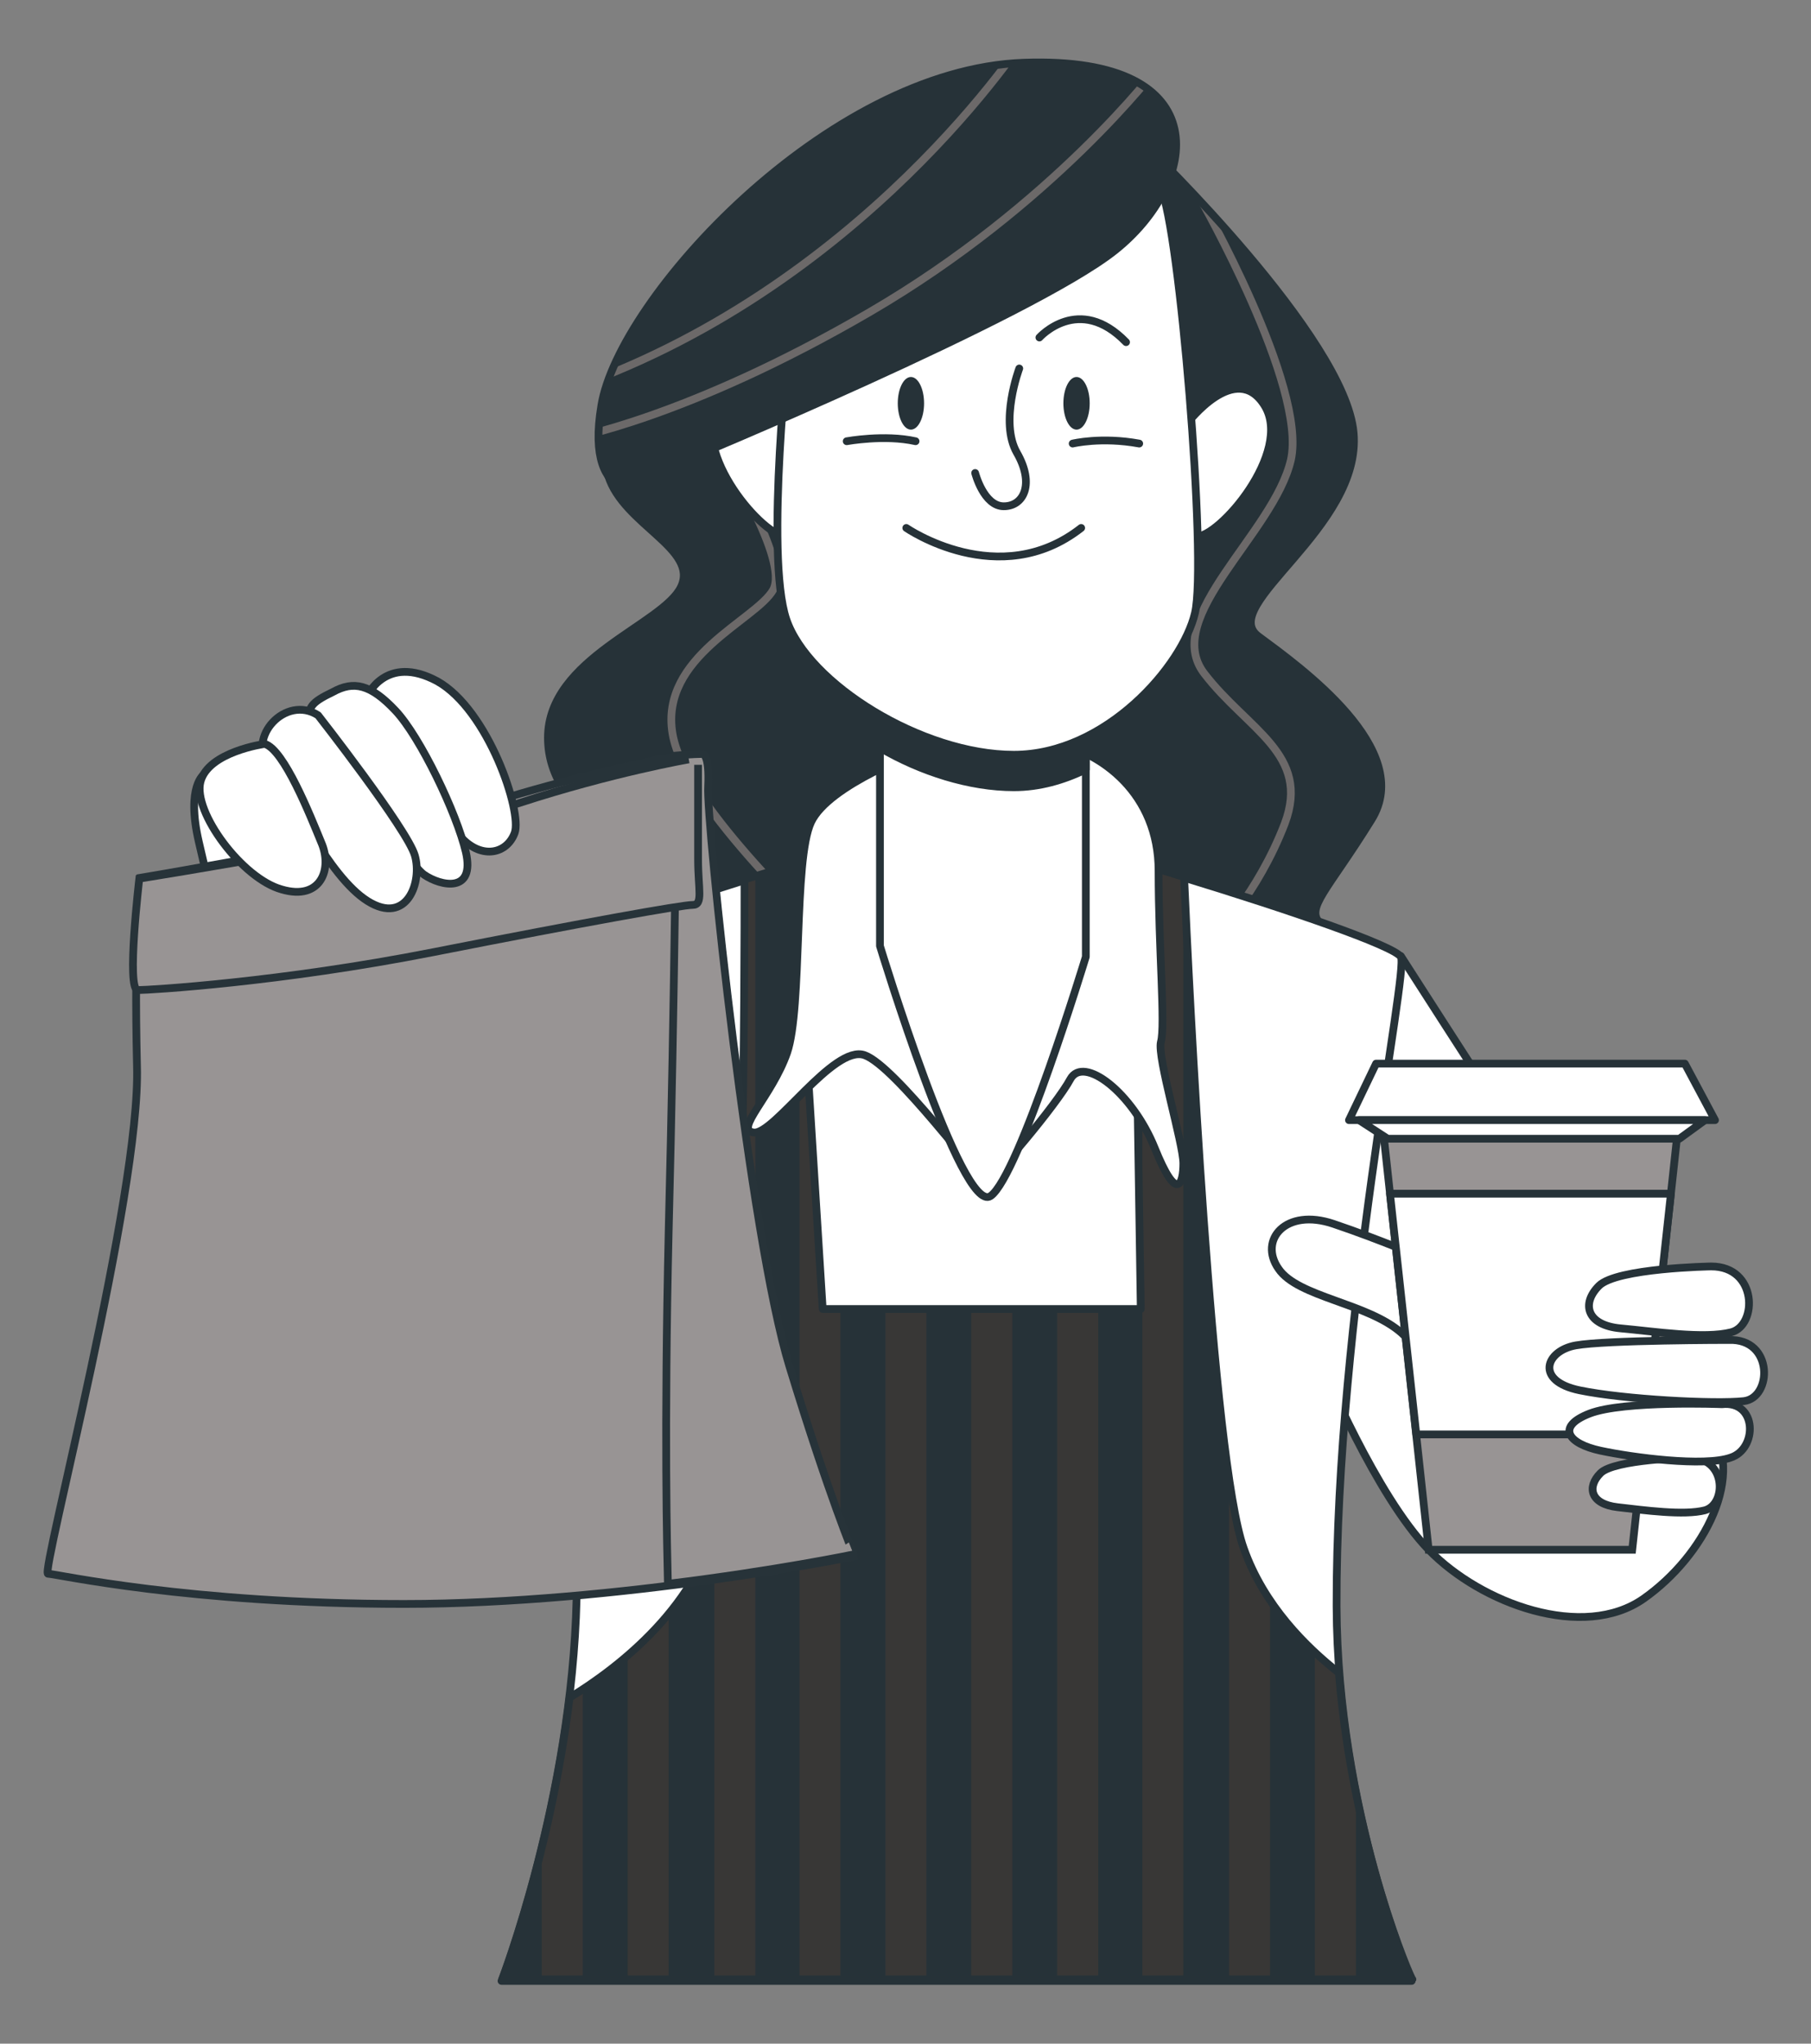<?xml version="1.0" encoding="utf-8"?>
<!-- Generator: Adobe Illustrator 22.0.0, SVG Export Plug-In . SVG Version: 6.00 Build 0)  -->
<svg version="1.1" id="Calque_1" xmlns="http://www.w3.org/2000/svg" xmlns:xlink="http://www.w3.org/1999/xlink" x="0px" y="0px"
	 viewBox="0 0 234 264" style="enable-background:new 0 0 234 264;" xml:space="preserve">
<rect x="0" y="0" width="234" height="264" fill="#808080" stroke="none"/>
<style type="text/css">
	.st0{fill:#263238;}
	.st1{clip-path:url(#SVGID_2_);fill:none;stroke:#6C6969;stroke-linecap:round;stroke-linejoin:round;stroke-miterlimit:10;}
	.st2{clip-path:url(#SVGID_4_);fill:none;stroke:#6C6969;stroke-linecap:round;stroke-linejoin:round;stroke-miterlimit:10;}
	.st3{fill:none;stroke:#263238;stroke-linecap:round;stroke-linejoin:round;stroke-miterlimit:10;}
	.st4{fill:#FFFFFF;stroke:#263238;stroke-linecap:round;stroke-linejoin:round;stroke-miterlimit:10;}
	.st5{clip-path:url(#SVGID_6_);}
	.st6{fill:#383736;}
	.st7{fill:#263238;stroke:#263238;stroke-linecap:round;stroke-linejoin:round;stroke-miterlimit:10;}
	.st8{clip-path:url(#SVGID_8_);fill:none;stroke:#6C6969;stroke-linecap:round;stroke-linejoin:round;stroke-miterlimit:10;}
	.st9{clip-path:url(#SVGID_10_);fill:none;stroke:#6C6969;stroke-linecap:round;stroke-linejoin:round;stroke-miterlimit:10;}
	.st10{fill:#989494;stroke:#273339;stroke-miterlimit:10;}
	.st11{fill:#989494;stroke:#273339;stroke-miterlimit:10;}
</style>
<g>
	<g>
		<g>
			<path id="XMLID_6_" class="st0" d="M148.3,19c0,0,25.5,24.6,26.6,36.9s-17.7,22.3-12.3,26.3c5.4,4,20.3,14.6,14.6,23.7
				c-5.7,9.2-8.6,11.4-6.6,13.4s6.9,3.7,6.6,8.6c-0.3,4.9-6,9.2-6,9.2H80.8c0,0-4.9,0.3-4.3-6.6c0.6-6.9,10.3-10.6,8.6-15.7
				s-14.3-9.2-14.3-19.5S85.7,80.7,88,75.8s-7.4-8-9.4-14.3s8.3-17.2,14.6-22.9s31.5-22.3,41.5-22.9C144.6,15.2,148.3,19,148.3,19z"
				/>
		</g>
		<g>
			<g>
				<defs>
					<path id="SVGID_1_" d="M148.3,19c0,0,25.5,24.6,26.6,36.9s-17.7,22.3-12.3,26.3c5.4,4,20.3,14.6,14.6,23.7
						c-5.7,9.2-8.6,11.4-6.6,13.4s6.9,3.7,6.6,8.6c-0.3,4.9-6,9.2-6,9.2H80.8c0,0-4.9,0.3-4.3-6.6c0.6-6.9,10.3-10.6,8.6-15.7
						s-14.3-9.2-14.3-19.5S85.7,80.7,88,75.8s-7.4-8-9.4-14.3s8.3-17.2,14.6-22.9s31.5-22.3,41.5-22.9C144.6,15.2,148.3,19,148.3,19
						z"/>
				</defs>
				<clipPath id="SVGID_2_">
					<use xlink:href="#SVGID_1_"  style="overflow:visible;"/>
				</clipPath>
				<path class="st1" d="M155.1,25.7c0,0,13.8,24.2,11.7,33.7c-2.2,9.5-16.8,20.3-11.2,27.6c5.6,7.3,13.8,10.4,10.4,19.4
					c-3.5,9.1-9.1,14.7-9.1,14.7"/>
			</g>
		</g>
		<g>
			<g>
				<defs>
					<path id="SVGID_3_" d="M148.3,19c0,0,25.5,24.6,26.6,36.9s-17.7,22.3-12.3,26.3c5.4,4,20.3,14.6,14.6,23.7
						c-5.7,9.2-8.6,11.4-6.6,13.4s6.9,3.7,6.6,8.6c-0.3,4.9-6,9.2-6,9.2H80.8c0,0-4.9,0.3-4.3-6.6c0.6-6.9,10.3-10.6,8.6-15.7
						s-14.3-9.2-14.3-19.5S85.7,80.7,88,75.8s-7.4-8-9.4-14.3s8.3-17.2,14.6-22.9s31.5-22.3,41.5-22.9C144.6,15.2,148.3,19,148.3,19
						z"/>
				</defs>
				<clipPath id="SVGID_4_">
					<use xlink:href="#SVGID_3_"  style="overflow:visible;"/>
				</clipPath>
				<path class="st2" d="M93.4,58.9c0,0,8.6,13.4,6.5,17.3c-2.2,3.9-14.7,8.6-13,18.6c1.7,9.9,19.9,25.5,19.9,27.2"/>
			</g>
		</g>
		<g>
			<path id="XMLID_1_" class="st3" d="M148.3,19c0,0,25.5,24.6,26.6,36.9s-17.7,22.3-12.3,26.3c5.4,4,20.3,14.6,14.6,23.7
				c-5.7,9.2-8.6,11.4-6.6,13.4s6.9,3.7,6.6,8.6c-0.3,4.9-6,9.2-6,9.2H80.8c0,0-4.9,0.3-4.3-6.6c0.6-6.9,10.3-10.6,8.6-15.7
				s-14.3-9.2-14.3-19.5S85.7,80.7,88,75.8s-7.4-8-9.4-14.3s8.3-17.2,14.6-22.9s31.5-22.3,41.5-22.9C144.6,15.2,148.3,19,148.3,19z"
				/>
		</g>
	</g>
	<path class="st4" d="M181,123.5c0,0,34.6,54,39.7,60.4c5.1,6.5-0.5,17.1-8.3,22.6s-21,0.7-27.8-6.3s-13.7-23.6-13.7-23.6L181,123.5
		z"/>
	<path class="st4" d="M122.9,105.5c0,0-32.3,9.7-42.4,13.4c-10.1,3.7-12.9,4.2-12.9,7.8c0,2.1,7.7,43.9,6.9,79.8
		c-0.6,25.9-9.7,49.4-9.7,49.4h117.6c0,0-9.6-22-9.7-48.4c-0.1-37,9.4-82.3,8.3-83.9C179.1,120.7,127,105.1,122.9,105.5z"/>
	<g>
		<g>
			<path id="XMLID_5_" class="st0" d="M173,216.1c-4.2-3.3-9.7-8.7-12.3-16.1c-4.1-11.4-7.1-72.9-7.7-86.7c-2.2-0.7-4.4-1.3-6.5-2
				l0.9,57.8h-41.1l-3.6-57.5c-2.2,0.7-4.4,1.4-6.5,2c0,11.7,0,66.1-3.2,81.7c-2.5,12-13,20.1-19.4,24c-2.5,20.3-8.7,36.4-8.7,36.4
				h117.6C182.4,255.9,174.8,238.5,173,216.1z"/>
		</g>
		<g>
			<g>
				<defs>
					<path id="SVGID_5_" d="M173,216.1c-4.2-3.3-9.7-8.7-12.3-16.1c-4.1-11.4-7.1-72.9-7.7-86.7c-2.2-0.7-4.4-1.3-6.5-2l0.9,57.8
						h-41.1l-3.6-57.5c-2.2,0.7-4.4,1.4-6.5,2c0,11.7,0,66.1-3.2,81.7c-2.5,12-13,20.1-19.4,24c-2.5,20.3-8.7,36.4-8.7,36.4h117.6
						C182.4,255.9,174.8,238.5,173,216.1z"/>
				</defs>
				<clipPath id="SVGID_6_">
					<use xlink:href="#SVGID_5_"  style="overflow:visible;"/>
				</clipPath>
				<g class="st5">
					<path class="st6" d="M97.5,113.3c-0.4,0.1-0.9,0.3-1.3,0.4c0,11.7,0,66.1-3.2,81.7c-0.2,0.9-0.4,1.7-0.7,2.5v57.9h5.3V113.3
						H97.5z"/>
					<rect x="114.4" y="169.2" class="st6" width="5.3" height="86.7"/>
					<path class="st6" d="M70,238.3v17.6h5.3v-37.6c-0.6,0.4-1.2,0.8-1.8,1.2C72.6,226.4,71.4,232.8,70,238.3z"/>
					<path class="st6" d="M86.4,208.5c-1.6,2-3.4,3.8-5.3,5.4v42h5.3V208.5z"/>
					<polygon class="st6" points="103.3,121.8 103.3,255.9 108.6,255.9 108.6,169.2 106.3,169.2 					"/>
					<path class="st6" d="M158.8,190.7v65.1h5.3v-49.3c-1.3-2-2.5-4.2-3.3-6.5C160,198.2,159.4,194.9,158.8,190.7z"/>
					<path class="st6" d="M169.9,213.4v42.4h5.3v-24.7c-0.9-4.6-1.7-9.7-2.1-15C172,215.4,170.9,214.5,169.9,213.4z"/>
					<path class="st6" d="M152.9,113.3c-1.8-0.5-3.5-1.1-5.3-1.6v144.1h5.3V113.3z"/>
					<rect x="136.6" y="169.2" class="st6" width="5.3" height="86.7"/>
					<rect x="125.5" y="169.2" class="st6" width="5.3" height="86.7"/>
				</g>
			</g>
		</g>
		<g>
			<path id="XMLID_2_" class="st3" d="M173,216.1c-4.2-3.3-9.7-8.7-12.3-16.1c-4.1-11.4-7.1-72.9-7.7-86.7c-2.2-0.7-4.4-1.3-6.5-2
				l0.9,57.8h-41.1l-3.6-57.5c-2.2,0.7-4.4,1.4-6.5,2c0,11.7,0,66.1-3.2,81.7c-2.5,12-13,20.1-19.4,24c-2.5,20.3-8.7,36.4-8.7,36.4
				h117.6C182.4,255.9,174.8,238.5,173,216.1z"/>
		</g>
	</g>
	<path class="st4" d="M149.7,112.5c0-10-7.4-15.4-13.7-16.6c-6.3-1.1-16.9,1.1-16.9,1.1s-12,4.3-14.3,9.2c-2.3,4.9-1.1,24-3.1,29.8
		c-2,5.7-6.9,10-4.3,10.3c2.6,0.3,10.3-11.4,14.3-10s14.9,16.3,15.7,16.3c0.8,0,9.2-10,10.9-13.2c1.7-3.1,8,1.7,10.9,8.9
		s3.7,4.6,3.7,2s-3.4-13.7-2.9-15.7C150.6,132.5,149.7,122.5,149.7,112.5"/>
	<g>
		<path class="st4" d="M113.7,89.9v32.3c0,0,10.6,34.9,14.3,32.3c3.7-2.6,12.3-30.9,12.3-30.9V90.2
			C140.3,90.2,127.1,95.9,113.7,89.9z"/>
		<path class="st7" d="M113.7,89.9v6.7c5.3,3.1,11.6,5.1,17.3,5.1c3.3,0,6.4-0.9,9.3-2.3v-9.3C140.3,90.2,127.1,95.9,113.7,89.9z"/>
	</g>
	<g>
		<path class="st4" d="M102.8,54.7c0,0-6.3-8.3-10-2.3s6,17.2,8.9,16.9C104.5,69,102.8,54.7,102.8,54.7z"/>
		<path class="st4" d="M153.4,54.7c0,0,6.3-8.3,10-2.3s-6,17.2-8.9,16.9C151.7,69,153.4,54.7,153.4,54.7z"/>
		<g>
			<path class="st4" d="M102,43.1c0,0-3.2,28.6-0.4,36.9s17.5,17.5,29.4,17.5s21.8-11.5,23.4-18.3c1.6-6.7-2-50-4.4-54.8
				s-17.5-5.2-32.5,2.4C102.4,34.4,102,43.1,102,43.1z"/>
			<path class="st3" d="M131.7,47.6c0,0-2.6,6.9-0.3,10.9s0.9,6.9-1.7,6.9c-2.6,0-3.7-4.3-3.7-4.3"/>
			<path class="st3" d="M117.1,68.2c0,0,12,8.3,22.6,0"/>
			<path class="st3" d="M134.3,43.6c0,0,5.1-5.7,11.2,0.6"/>
			<path class="st3" d="M122.6,43c0,0-5.1-5.4-11.4-0.6"/>
			<ellipse class="st0" cx="139.1" cy="52.1" rx="1.7" ry="3.4"/>
			<ellipse class="st0" cx="117.7" cy="52.1" rx="1.7" ry="3.4"/>
			<path class="st3" d="M109.4,57c0,0,4.9-0.9,8.9,0"/>
			<path class="st3" d="M138.6,57.3c0,0,3.7-0.9,8.6,0"/>
		</g>
	</g>
	<g>
		<g>
			<path id="XMLID_4_" class="st0" d="M88.2,59.6c0,0,44.9-18.6,55.8-27.2s13.7-25.2-11.7-24.3C106.8,9,79.9,38.7,77.7,52.4
				c-2.3,13.7,6.9,10.9,6.9,10.9"/>
		</g>
		<g>
			<g>
				<defs>
					<path id="SVGID_7_" d="M88.2,59.6c0,0,44.9-18.6,55.8-27.2s13.7-25.2-11.7-24.3C106.8,9,79.9,38.7,77.7,52.4
						c-2.3,13.7,6.9,10.9,6.9,10.9"/>
				</defs>
				<clipPath id="SVGID_8_">
					<use xlink:href="#SVGID_7_"  style="overflow:visible;"/>
				</clipPath>
				<path class="st8" d="M149.5,8.8c0,0-13.4,17.7-37.1,31.5S73.5,56.7,73.5,56.7"/>
			</g>
		</g>
		<g>
			<g>
				<defs>
					<path id="SVGID_9_" d="M88.2,59.6c0,0,44.9-18.6,55.8-27.2s13.7-25.2-11.7-24.3C106.8,9,79.9,38.7,77.7,52.4
						c-2.3,13.7,6.9,10.9,6.9,10.9"/>
				</defs>
				<clipPath id="SVGID_10_">
					<use xlink:href="#SVGID_9_"  style="overflow:visible;"/>
				</clipPath>
				<path class="st9" d="M132.7,4.5c0,0-21.2,33.2-60.4,46.2"/>
			</g>
		</g>
		<g>
			<path id="XMLID_3_" class="st3" d="M88.2,59.6c0,0,44.9-18.6,55.8-27.2s13.7-25.2-11.7-24.3C106.8,9,79.9,38.7,77.7,52.4
				c-2.3,13.7,6.9,10.9,6.9,10.9"/>
		</g>
	</g>
	<g>
		<path class="st4" d="M183.8,162.5c0,0-5.3-2.3-11.5-4.4c-6.2-2.1-9.7,2.1-7.1,5.8c2.5,3.7,11.5,4.4,15.9,8.3s7.8,16.6,12.2,18.9
			c4.4,2.3,9.2,2.8,9.2,2.8v-31.4L183.8,162.5L183.8,162.5z"/>
		<g>
			<polygon class="st10" points="210.9,200.2 184.6,200.2 178.7,145.9 216.8,145.9 			"/>
			<g>
				<polygon class="st4" points="217.7,137.4 177.8,137.4 174.3,144.7 221.6,144.7 				"/>
				<polygon class="st4" points="179.3,147.1 217,147.1 220.3,144.7 175.6,144.7 				"/>
			</g>
			<polygon class="st4" points="212.5,185.3 215.9,154.2 179.6,154.2 183,185.3 			"/>
		</g>
		<g>
			<path class="st4" d="M221.1,163.6c0,0-12.2,0.2-14.5,2.5s-1.6,5.1,2.8,5.5s10.8,1.4,14.3,0.5
				C227.1,171.2,227.1,163.6,221.1,163.6z"/>
			<path class="st4" d="M218.3,188.3c0,0-9.7,0.2-11.5,2s-1.3,4,2.2,4.4s8.6,1.1,11.3,0.4C223.1,194.3,223.1,188.3,218.3,188.3z"/>
			<path class="st4" d="M223.4,173.1c0,0-15.9,0-19.8,0.7s-5.3,4.6,0.5,5.8s17.5,1.8,21.2,1.4S229.2,172.9,223.4,173.1z"/>
			<path class="st4" d="M222.5,181.4c0,0-12.7-0.5-17.1,1.2s-2.8,3.9,1.4,4.8c4.2,0.9,13.4,2.1,16.8,0.9
				C227.1,187.2,227.1,180.9,222.5,181.4z"/>
		</g>
	</g>
	<g>
		<path class="st4" d="M26.4,100c0,0-2.4,1.5-0.7,8.8s1.7,7.3,1.7,7.3l10.5-2c0,0-4.6-8.3-6.6-12C29.3,98.5,26.9,99,26.4,100z"/>
		<g>
			<path class="st10" d="M18.1,113.4c0,0,33.5-5.6,43.5-9.1c10-3.4,20.1-5.4,23-6.1s6.1-0.7,6.1-0.7s1,0,0.7,4.2
				c-0.2,4.2,5.4,58.2,10.5,74.9c5.1,16.6,8.3,24.5,8.3,24.5s-30.1,6.1-58,6.1s-45-3.9-46-3.9s12-48.9,11.5-65.6
				C17.3,120.8,18.1,113.4,18.1,113.4z"/>
			<path class="st11" d="M102,176.5c-5.1-16.6-10.8-70.7-10.5-74.9c0.2-4.2-0.7-4.2-0.7-4.2s-1.5,0-3.4,0.2c-0.2,1.7,0,3.2,0,3.2
				s-0.2,26.7-1,58.2c-0.6,26.2-0.2,41.2-0.1,45.6c13.9-1.7,24-3.8,24-3.8S107.1,193.2,102,176.5z"/>
			<path class="st11" d="M90.2,98.8c0,0,0,8.3,0,12.2s0.7,5.9-0.7,5.9S75.8,119.1,56,123s-36.7,4.9-38.2,4.9s0.2-14.4,0.2-14.4
				s37.2-5.9,49.2-9.8S89,98.1,89,98.1"/>
		</g>
		<path class="st4" d="M47.4,90c0,0,2.4-5.6,9.1-2c6.6,3.7,11,16.9,10,19.6s-4.2,3.4-6.8,0.7c-2.7-2.7-9.5-12.5-11.3-15.2
			C46.7,90.4,47.4,90,47.4,90z"/>
		<path class="st4" d="M40.1,93.4c0,0,12.4,18,14.7,19.6c2.2,1.5,6.6,2.4,5.4-2.9c-1.2-5.1-5.9-14.9-9.1-18.3
			c-3.2-3.4-5.4-3.9-8.1-2.4C40.3,90.7,39.6,91.4,40.1,93.4z"/>
		<path class="st4" d="M41.1,92.4c0,0,11.5,14.7,12.5,18.1s-1,9.1-6.1,5.9S37.7,102.7,34.8,99C31.8,95.3,36.9,89.7,41.1,92.4z"/>
		<path class="st4" d="M34.2,96.1c0,0-7.3,1-8.3,4.9s5.4,12.5,10.5,13.9c5.1,1.5,6.6-2.7,5.1-6.1C40.1,105.4,36.7,96.8,34.2,96.1z"
			/>
	</g>
</g>
</svg>
